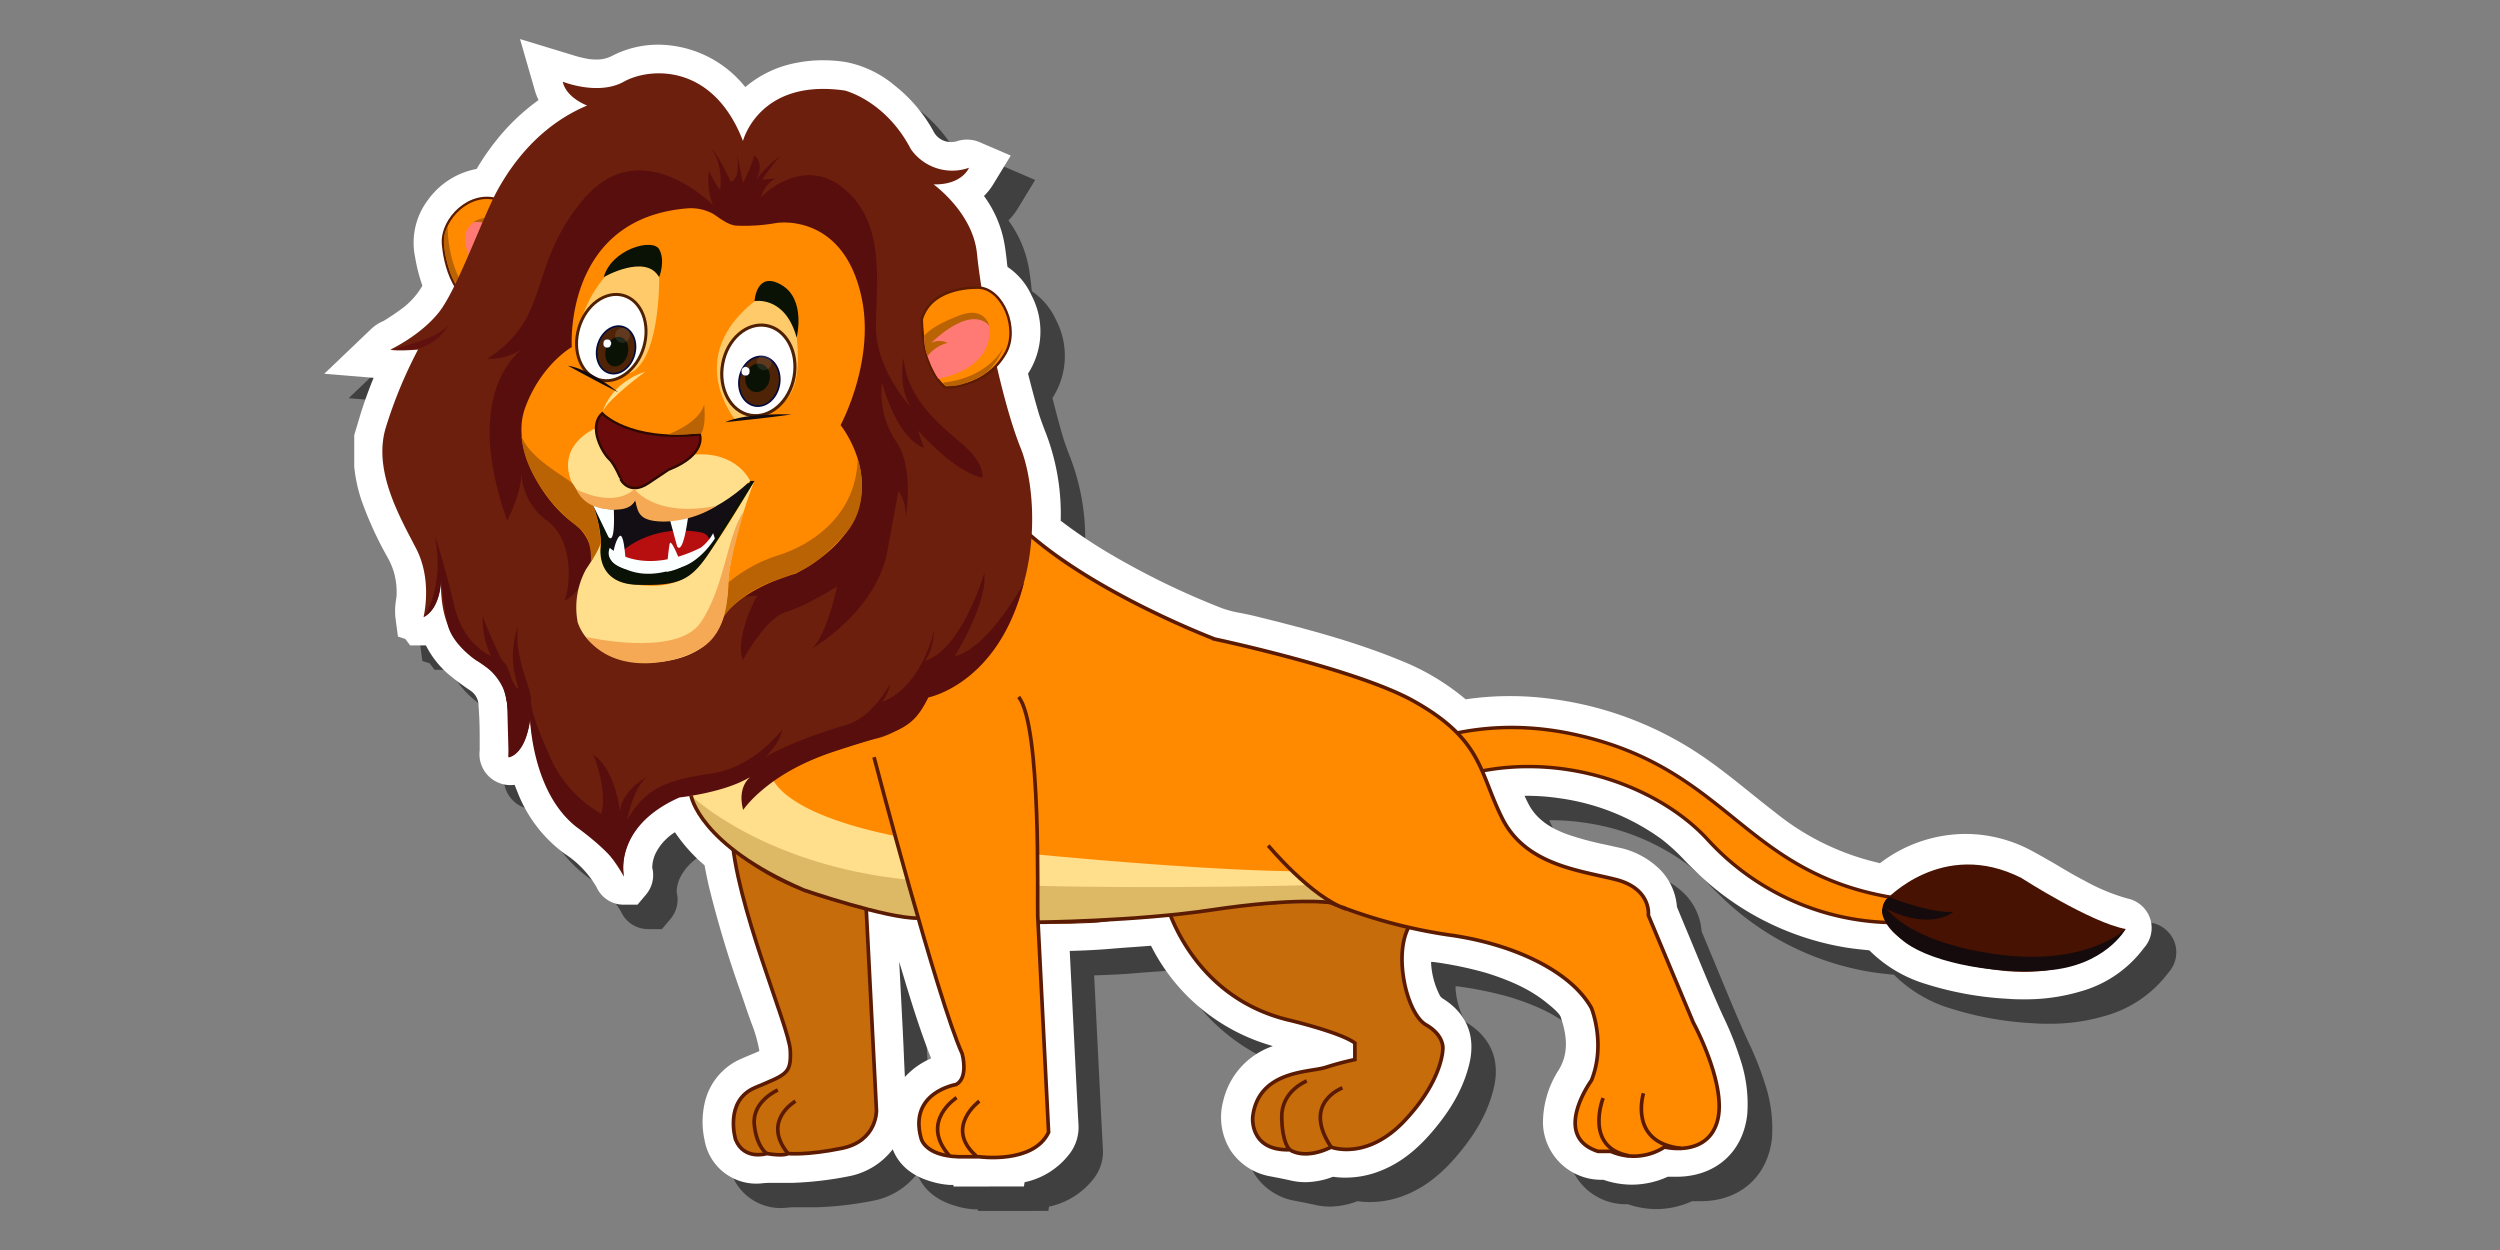 <svg id="Layer_54" data-name="Layer 54" xmlns="http://www.w3.org/2000/svg" viewBox="0 0 512 256"><rect x="0" y="0" width="512" height="256" fill="#808080" stroke="none"/><defs><style>.cls-1{opacity:0.5;}.cls-19,.cls-2,.cls-20,.cls-22,.cls-23,.cls-24{fill:#fff;}.cls-11,.cls-28,.cls-3,.cls-5,.cls-6{fill:#ff8a00;}.cls-28,.cls-3,.cls-30,.cls-4,.cls-5,.cls-6{stroke:#5b1b02;}.cls-15,.cls-19,.cls-20,.cls-21,.cls-22,.cls-23,.cls-24,.cls-28,.cls-3,.cls-30,.cls-4,.cls-5,.cls-6{stroke-miterlimit:10;}.cls-3{stroke-width:0.71px;}.cls-4{fill:#c66c0a;}.cls-30,.cls-4,.cls-5{stroke-width:0.75px;}.cls-6{stroke-width:0.48px;}.cls-7{fill:#ff7a75;}.cls-8{fill:#ba6304;}.cls-9{fill:#6d1f0d;}.cls-10{fill:#590e0e;}.cls-12,.cls-16{fill:#ffde8c;}.cls-13{fill:#fbffff;}.cls-14{fill:#130d14;}.cls-15{fill:#6b0a0a;stroke:#2d0901;stroke-width:0.5px;}.cls-16{opacity:0.76;}.cls-17{fill:#091204;}.cls-18{fill:#b70f0f;}.cls-19,.cls-20{stroke:#4f2102;}.cls-19{stroke-width:0.64px;}.cls-20{stroke-width:0.61px;}.cls-21{fill:#4f2305;stroke-width:0.35px;}.cls-21,.cls-22,.cls-23,.cls-24{stroke:#020b3f;}.cls-22{stroke-width:0.07px;}.cls-23{stroke-width:0.12px;opacity:0.1;}.cls-24{stroke-width:0.07px;}.cls-25{fill:#160b0c;}.cls-26{fill:#60110e;}.cls-27{fill:#f5a954;}.cls-28{stroke-width:0.51px;}.cls-29{fill:#ddb966;}.cls-30{fill:none;}.cls-31{fill:#471201;}</style></defs><path class="cls-1" d="M200.27,248l0-.33-.67,0h-.15a17,17,0,0,1-2.69-.41c-1.94-.5-6.91-1.75-8.93-6.88a14.87,14.87,0,0,1-8.74,5.47,70.64,70.64,0,0,1-11.84,1.4c-.51,0-1,0-1.54,0l-1.54,0-1.31,0a15.41,15.41,0,0,0-1.69.08,11.17,11.17,0,0,1-1.29.08,10.75,10.75,0,0,1-10.57-8.84,17.54,17.54,0,0,1,0-7.64,12.86,12.86,0,0,1,7.54-9.11c.63-.28,1.27-.55,1.92-.82s1.16-.48,1.73-.74c0,0,0-.09,0-.13a28.32,28.32,0,0,0-1.6-5.58c-.25-.68-.49-1.37-.72-2-.42-1.25-.85-2.49-1.27-3.74a224.59,224.59,0,0,1-6.75-22.37c-.26-1.17-.58-2.64-.86-4.23a32.6,32.6,0,0,1-6.07-6.77,10.87,10.87,0,0,0-3.79,4,7,7,0,0,0-.86,3.23c0,.15.07.32.1.5a6.2,6.2,0,0,1-1.34,5l-1.78,2.11-2.85,0a6.39,6.39,0,0,1-1.3-.14,6.12,6.12,0,0,1-4.25-3.48,20.34,20.34,0,0,0-6.48-6.79A28.16,28.16,0,0,1,111,167.25c-.21-.5-.41-1-.6-1.52a5.9,5.9,0,0,1-.86.06,6.39,6.39,0,0,1-3.3-.92,6.31,6.31,0,0,1-3-6.18c0-.89,0-1.78,0-2.67,0-2.25-.07-4.38-.23-6.46a3.71,3.71,0,0,0-1.63-3.1l-.13-.09a50.91,50.91,0,0,1-4.35-3.24,19.06,19.06,0,0,1-4.67-5.95H89l-1-1.33-1.5-.48L86,131.64a13.48,13.48,0,0,1,.12-3.82c0-.22.07-.44.09-.66a15,15,0,0,0-.55-5,15.18,15.18,0,0,0-1.41-3.23A74.06,74.06,0,0,1,79,107.38a32.22,32.22,0,0,1-1.45-6.76l0-.33v-6.2l.7-2.32c.35-1.18.7-2.36,1.09-3.53.65-1.95,1.37-3.9,2.18-5.86l-10.11-.83L81,72.39a8,8,0,0,1,2.52-1.64,46.72,46.72,0,0,0,4.39-3,15.67,15.67,0,0,0,3.6-4.24A34.43,34.43,0,0,1,90,57.58l-.07-.35A14.51,14.51,0,0,1,92.61,46a15.87,15.87,0,0,1,10-6.4,50.35,50.35,0,0,1,4.15-6,43.51,43.51,0,0,1,8.54-8.11,11.83,11.83,0,0,1-.77-2L111.5,13,122,16.19a23.55,23.55,0,0,0,3.67.91,12.36,12.36,0,0,0,1.44.09,6.7,6.7,0,0,0,3.23-.74,20.49,20.49,0,0,1,9.48-2.3,23,23,0,0,1,17.25,8l.57.68a22.6,22.6,0,0,1,10.7-5,27.2,27.2,0,0,1,5.2-.49,31.22,31.22,0,0,1,4.48.33,22,22,0,0,1,10.28,4.9,30.69,30.69,0,0,1,7.84,9.26,4,4,0,0,0,3.6,2.26,5.8,5.8,0,0,0,1.07-.11,6.59,6.59,0,0,1,4.87.16L212,36.86l-3.55,5.83a12.52,12.52,0,0,1-1.93,2.45,23.35,23.35,0,0,1,4.27,10.25c.16,1,.29,2.11.42,3.17,0,.37.09.74.13,1.1a14,14,0,0,1,4.9,5.8,15.93,15.93,0,0,1-.7,16.06h0c.71,2.77,1.38,5.38,2.16,8,.33,1.1.75,2.23,1.2,3.43a46.26,46.26,0,0,1,3.33,18.69,100,100,0,0,0,10.46,7,159.35,159.35,0,0,0,22.62,10.94,24.39,24.39,0,0,0,4,1c.94.19,1.88.38,2.81.61,10.28,2.54,20.31,5.16,30,9.17a48.36,48.36,0,0,1,13.1,7.86,62.66,62.66,0,0,1,9.06-.66,63.91,63.91,0,0,1,9,.64,71.22,71.22,0,0,1,31.88,12.69c3,2.14,5.83,4.43,8.58,6.64,1.62,1.3,3.29,2.64,4.94,3.91a52.35,52.35,0,0,0,19.16,9.78l.77.2,1.45.37a29,29,0,0,1,17.54-6,28.69,28.69,0,0,1,13.55,3.45c1.84,1,3.6,2,5.3,3,1.88,1.12,3.66,2.18,5.47,3.1a40.32,40.32,0,0,0,8.82,3.67,6.24,6.24,0,0,1,4.8,4.6,6.17,6.17,0,0,1-1.45,5.58,24.23,24.23,0,0,1-13,8.87,39.3,39.3,0,0,1-11.51,1.6h0c-1,0-2.13,0-3.22-.1a67.6,67.6,0,0,1-16.78-3,27.64,27.64,0,0,1-11.71-6.95v0h-.15c-1.82-.18-3.7-.37-5.66-.74a57.21,57.21,0,0,1-29-14.7c-1-1-2-1.91-2.87-2.84a40.47,40.47,0,0,0-4.8-4.43,46.35,46.35,0,0,0-21.09-8.44,45.15,45.15,0,0,0-6.53-.48h-.49c.25.55.5,1.08.76,1.59,1.43,2.8,3.91,4.78,7.79,6.23a61.71,61.71,0,0,0,8.16,2.21l2.3.52a16.81,16.81,0,0,1,8.82,4.65,12.19,12.19,0,0,1,3.38,7.57c.78,1.87,1.55,3.74,2.33,5.6,2,4.79,4,9.74,6.12,14.54.37.85.75,1.68,1.14,2.52a65.17,65.17,0,0,1,3.38,8.52,28.79,28.79,0,0,1,1.43,11.25C362,241,356.31,246,348.31,246h-.55c-.34,0-.75,0-1.21,0a17.82,17.82,0,0,1-7.34,1.62,18,18,0,0,1-5.84-1h-.58A11.92,11.92,0,0,1,321,235.2a20.08,20.08,0,0,1,3.23-11.08c1.82-3,1.94-6.36.4-10.85-.25-.72-1.73-2-2.61-2.69-3.17-2.64-7.09-4.6-12.71-6.35A76.22,76.22,0,0,0,298.48,202l-.39,0c0,.08,0,.16,0,.25a16.31,16.31,0,0,0,1.69,6.43,1.73,1.73,0,0,0,.65.79c5,3.1,6.87,7.77,5.46,13.52-1.2,4.85-3.7,9.34-7.87,14.13-3.57,4.09-7.18,6.65-11.37,8.06a19.36,19.36,0,0,1-6.12,1A17.4,17.4,0,0,1,278,246a16.34,16.34,0,0,1-5.66,1.11,13.5,13.5,0,0,1-2.84-.31c-1.23-.28-2.58-.55-4.25-.87a12.32,12.32,0,0,1-8.24-5.34,12.83,12.83,0,0,1-1.5-10.1,15.63,15.63,0,0,1,10.17-11.25c-1-.29-2-.62-3.07-1a39.93,39.93,0,0,1-21.88-19.55l-3.61.27c-1.63.11-3.25.23-4.87.37-2.75.23-5.48.35-8.17.42.19,3.8,1.12,22.46,1.12,22.46q.32,6.54.67,13.09a8.89,8.89,0,0,1-1.74,5.89,15.68,15.68,0,0,1-9.29,5.93l-.14.87Zm-10.36-31.43c.07,1.46.14,2.93.2,4.4s.13,3.05.21,4.6c.26-.28.52-.55.8-.81a15.39,15.39,0,0,1,4.58-3c-2.53-6.37-4.48-12.9-6.37-19.21-.05-.19-.11-.38-.17-.57C189.36,205.74,189.91,216.54,189.91,216.54Z"/><path class="cls-2" d="M195.27,243l0-.33-.67,0h-.15a17,17,0,0,1-2.69-.41c-1.94-.5-6.91-1.75-8.93-6.88a14.87,14.87,0,0,1-8.74,5.47,70.64,70.64,0,0,1-11.84,1.4c-.51,0-1,0-1.54,0l-1.54,0-1.31,0a15.41,15.41,0,0,0-1.69.08,11.17,11.17,0,0,1-1.29.08,10.75,10.75,0,0,1-10.57-8.84,17.54,17.54,0,0,1,0-7.64,12.86,12.86,0,0,1,7.54-9.11c.63-.28,1.27-.55,1.92-.82s1.16-.48,1.73-.74c0,0,0-.09,0-.13a28.32,28.32,0,0,0-1.6-5.58c-.25-.68-.49-1.37-.72-2-.42-1.25-.85-2.49-1.27-3.74a224.59,224.59,0,0,1-6.75-22.37c-.26-1.17-.58-2.64-.86-4.23a32.6,32.6,0,0,1-6.07-6.77,10.87,10.87,0,0,0-3.79,4,7,7,0,0,0-.86,3.23c0,.15.07.32.1.5a6.2,6.2,0,0,1-1.34,5l-1.78,2.11-2.85,0a6.39,6.39,0,0,1-1.3-.14,6.12,6.12,0,0,1-4.25-3.48,20.34,20.34,0,0,0-6.48-6.79A28.16,28.16,0,0,1,106,162.25c-.21-.5-.41-1-.6-1.52a5.9,5.9,0,0,1-.86.06,6.39,6.39,0,0,1-3.3-.92,6.31,6.31,0,0,1-3-6.18c0-.89,0-1.78,0-2.67,0-2.25-.07-4.38-.23-6.46a3.71,3.71,0,0,0-1.63-3.1l-.13-.09a50.91,50.91,0,0,1-4.35-3.24,19.06,19.06,0,0,1-4.67-5.95H84l-1-1.33-1.5-.48L81,126.64a13.48,13.48,0,0,1,.12-3.82c0-.22.07-.44.09-.66a15,15,0,0,0-.55-5,15.18,15.18,0,0,0-1.41-3.23A74.06,74.06,0,0,1,74,102.38a32.22,32.22,0,0,1-1.45-6.76l0-.33v-6.2l.7-2.32c.35-1.18.7-2.36,1.09-3.53.65-1.95,1.37-3.9,2.18-5.86l-10.11-.83L76,67.39a8,8,0,0,1,2.52-1.64,46.72,46.72,0,0,0,4.39-3,15.67,15.67,0,0,0,3.6-4.24A34.43,34.43,0,0,1,85,52.58l-.07-.35A14.51,14.51,0,0,1,87.61,41a15.87,15.87,0,0,1,10-6.4,50.35,50.35,0,0,1,4.15-6,43.51,43.51,0,0,1,8.54-8.11,11.83,11.83,0,0,1-.77-2L106.5,8,117,11.19a23.55,23.55,0,0,0,3.67.91,12.36,12.36,0,0,0,1.44.09,6.7,6.7,0,0,0,3.23-.74,20.49,20.49,0,0,1,9.48-2.3,23,23,0,0,1,17.25,8l.57.68a22.6,22.6,0,0,1,10.7-5,27.2,27.2,0,0,1,5.2-.49,31.22,31.22,0,0,1,4.48.33,22,22,0,0,1,10.28,4.9,30.69,30.69,0,0,1,7.84,9.26,4,4,0,0,0,3.6,2.26,5.8,5.8,0,0,0,1.07-.11,6.59,6.59,0,0,1,4.87.16L207,31.86l-3.55,5.83a12.52,12.52,0,0,1-1.93,2.45,23.35,23.35,0,0,1,4.27,10.25c.16,1,.29,2.11.42,3.17,0,.37.09.74.13,1.1a14,14,0,0,1,4.9,5.8,15.93,15.93,0,0,1-.7,16.06h0c.71,2.77,1.38,5.38,2.16,8,.33,1.1.75,2.23,1.2,3.43a46.26,46.26,0,0,1,3.33,18.69,100,100,0,0,0,10.46,7,159.35,159.35,0,0,0,22.62,10.94,24.39,24.39,0,0,0,3.95,1c.94.19,1.88.38,2.81.61,10.28,2.54,20.31,5.16,30,9.17a48.36,48.36,0,0,1,13.1,7.86,62.66,62.66,0,0,1,9.06-.66,63.91,63.91,0,0,1,9,.64,71.22,71.22,0,0,1,31.88,12.69c3,2.14,5.83,4.43,8.58,6.64,1.62,1.3,3.29,2.64,4.94,3.91a52.35,52.35,0,0,0,19.16,9.78l.77.2,1.45.37a29,29,0,0,1,17.54-6,28.69,28.69,0,0,1,13.55,3.45c1.84,1,3.6,2,5.3,3,1.88,1.12,3.66,2.18,5.47,3.1a40.32,40.32,0,0,0,8.82,3.67,6.24,6.24,0,0,1,4.8,4.6,6.17,6.17,0,0,1-1.45,5.58,24.23,24.23,0,0,1-13,8.87,39.3,39.3,0,0,1-11.51,1.6h0c-1,0-2.13,0-3.22-.1a67.6,67.6,0,0,1-16.78-3,27.64,27.64,0,0,1-11.71-6.95v0h-.15c-1.82-.18-3.7-.37-5.66-.74a57.21,57.21,0,0,1-29-14.7c-1-1-2-1.91-2.87-2.84a40.47,40.47,0,0,0-4.8-4.43,46.35,46.35,0,0,0-21.09-8.44,45.15,45.15,0,0,0-6.53-.48h-.49c.25.55.5,1.08.76,1.59,1.43,2.8,3.91,4.78,7.79,6.23a61.71,61.71,0,0,0,8.16,2.21l2.3.52a16.81,16.81,0,0,1,8.82,4.65,12.19,12.19,0,0,1,3.38,7.57c.78,1.87,1.55,3.74,2.33,5.6,2,4.79,4,9.74,6.12,14.54.37.85.75,1.68,1.14,2.52a65.17,65.17,0,0,1,3.38,8.52,28.79,28.79,0,0,1,1.43,11.25C357,236,351.31,241,343.31,241h-.55c-.34,0-.75,0-1.21,0a17.82,17.82,0,0,1-7.34,1.62,18,18,0,0,1-5.84-1h-.58A11.92,11.92,0,0,1,316,230.2a20.08,20.08,0,0,1,3.23-11.08c1.82-3,1.94-6.36.4-10.85-.25-.72-1.73-2-2.61-2.69-3.17-2.64-7.09-4.6-12.71-6.35A76.22,76.22,0,0,0,293.48,197l-.39,0c0,.08,0,.16,0,.25a16.31,16.31,0,0,0,1.69,6.43,1.73,1.73,0,0,0,.65.79c5,3.1,6.87,7.77,5.46,13.52-1.2,4.85-3.7,9.34-7.87,14.13-3.57,4.09-7.18,6.65-11.37,8.06a19.36,19.36,0,0,1-6.12,1A17.4,17.4,0,0,1,273,241a16.34,16.34,0,0,1-5.66,1.11,13.5,13.5,0,0,1-2.84-.31c-1.23-.28-2.58-.55-4.25-.87a12.32,12.32,0,0,1-8.24-5.34,12.83,12.83,0,0,1-1.5-10.1,15.63,15.63,0,0,1,10.17-11.25c-1-.29-2-.62-3.07-1a39.93,39.93,0,0,1-21.88-19.55l-3.61.27c-1.63.11-3.25.23-4.87.37-2.75.23-5.48.35-8.17.42.19,3.8,1.12,22.46,1.12,22.46q.32,6.54.67,13.09a8.89,8.89,0,0,1-1.74,5.89,15.68,15.68,0,0,1-9.29,5.93l-.14.87Zm-10.36-31.43c.07,1.46.14,2.93.2,4.4s.13,3.05.21,4.6c.26-.28.52-.55.8-.81a15.39,15.39,0,0,1,4.58-3c-2.53-6.37-4.48-12.9-6.37-19.21-.05-.19-.11-.38-.17-.57C184.36,200.74,184.91,211.54,184.91,211.54Z"/><path class="cls-3" d="M265.51,169.07s21.42-26.24,56.61-18.73,34.8,32.76,75.68,34.51l-.92,3.39a52.18,52.18,0,0,1-47.17-16.32c-15-16.36-53.29-25.39-77.61,6l-4.94.91-4.45-6.9Z"/><path class="cls-4" d="M238.7,184.5s4.82,19.64,25.46,24.46c0,0,10.49,2.5,13.32,4.66V217a60.34,60.34,0,0,0-6,1.6c-3.27,1.06-13.77.53-14.92,10.15,0,0-.71,7,7.59,6.71,0,0,2.83,2.21,8.47-.53,0,0,7.24,2.83,15-5.38s7.86-14.56,7.86-14.56.52-2.83-3.45-5.12-6.79-14.57-3.35-20.3-1.84-11.18-1.84-11.18L263.6,174l-16.31,2.22Z"/><path class="cls-4" d="M177.09,180l2.41,47.43s.16,6.26-7.09,7.74-11,1.08-11,1.08-.84.59-4.36,0c0,0-4.63,1.47-6.4-2.86,0,0-2.42-7.93,4-10.65s7.42-2.79,7.2-7.64-11.38-30.12-12-44.66Z"/><path class="cls-5" d="M137.17,146.41s-.75,21.15,21.49,33.09,66.11,9.07,66.11,9.07,41.44-5.32,47.63-3.74a104.71,104.71,0,0,0,24.17,6.62c12.81,1.72,25,7.19,29.36,15,0,0,3,7.34,0,14.82,0,0-8.32,11.41,1.34,14.53h2.42a1.13,1.13,0,0,1,.48.11,11.55,11.55,0,0,0,10.72-1s8.63,2.16,10.79-5.18-4.89-20.29-4.89-20.29l-9.21-22s.72-5.47-6.76-7.34-18.42-3-23.17-12.52-4-16.1-18.13-24c-11.65-6.53-40.72-12.69-40.72-12.69S214.73,118,203.71,101.69C203.71,101.69,136.93,134.49,137.17,146.41Z"/><path class="cls-6" d="M98.78,62.77s6.87-5.59,9.86-10.73c0,0,.93-8.54-6.55-11.12-5.82-2-11.67,3.92-11.38,8.88C90.71,49.8,91.24,61.16,98.78,62.77Z"/><path class="cls-7" d="M97.37,45.3s5.85-2.43,9.84,8.52c0,0-3.55,3.29-7.61,3.85C99.6,57.67,91.51,48.83,97.37,45.3Z"/><path class="cls-8" d="M96.92,45.53s6.19-1.36,8.46,8.26a7.52,7.52,0,0,0,1.33-1.06,46.31,46.31,0,0,0-2.4-4.75C103.54,46.76,100.61,43,96.92,45.53Z"/><path class="cls-8" d="M91.69,46.51a25.34,25.34,0,0,0,2.52,10.87L93.15,58a21,21,0,0,1-1.58-4.31S90,48.64,91.69,46.51Z"/><path class="cls-9" d="M152.16,28.87S155.44,16,173,18.54c0,0,8.34,2,13.54,12a10.33,10.33,0,0,0,11.91,3.82s-1.37,3.54-7.26,3.4c0,0,8.08,5.78,8.9,14.21s4.68,29.19,8.94,39.78,5.21,40.28-18.92,51c0,0-3.42,6.79-10.58,8.51,0,0-21.3,4.66-27.33,14.53,0,0-1.1-4.52,1.67-6.9,0,0-3.68,2.86-11.73,3.69s-15.79,9-14.34,17c0,0-4.13-7.58-8.78-9.73s-10.7-16-10.51-24.51,1.7,8.1-4.34,9.67c0,0,1.13-13.48-2.84-17s-11.52-5.71-11-19.76c0,0,0,6.4-3.59,8.1,0,0,1.89-7.44-1.51-14S76.37,96.34,79,87.6a93.45,93.45,0,0,1,6.61-16s-4.53.38-5.67,0c0,0,6.24-2.91,10-7.71S98.84,44.49,101.86,39s8.64-13.29,18.39-17.39c0,0-4.3-1.56-5-4.88,0,0,7.25,2.93,12.51,0S146,12.87,152.16,28.87Z"/><path class="cls-10" d="M146,42s-14.69-15.11-26.44-1.26-6.3,23.92-19.73,32.73A12,12,0,0,0,107.64,71S94,78.74,103.86,106.65c0,0,2.94-5.46,2.94-9.87a12.55,12.55,0,0,0,5.24,9.87c5.46,4,4.83,13.22,3.57,16.36,0,0,2.94-1.05,4-5.24L142.47,123,155.06,122s-4.62,8.19-2.94,13.22c0,0,4.62-8.6,8.81-9.86s10.5-5.24,10.5-5.24-2.1,10.07-5.25,12.79c0,0,13.22-7.55,15.53-19.93L184,100.56h0a8.23,8.23,0,0,1,1.46,4.83c-.21,2.52,2.1-9.24-1.88-14.9a18.09,18.09,0,0,1-2.94-12.17s2.73,11.12,8.6,13.43L188,88.18s7.56,8.6,13.22,9.65c0,0,.63-2.93-4.41-7.13s-11.12-9.44-11.75-17.42c0,0-1.25,5.67,1.47,10.07,0,0-7.13-7.55-7.13-16.36s2.1-21.19-6.51-28.33-17,1.68-17,1.68a6,6,0,0,1,2.94-3.78l-2.73.21s2-2.94,3.62-4.75a20.22,20.22,0,0,0-6.09,6.84s3.79-4.54.85-7.06a26.26,26.26,0,0,1-2.34,5.65l-1.25-6.4s1,5.55-1.24,6.18c0,0-2.54-5.76-4.21-7,0,0,2.68,2.58,2.06,8.66a16,16,0,0,1-2.31-4A14.24,14.24,0,0,0,146,42Z"/><path class="cls-11" d="M117.1,71.08s-1.76-26.44,23.83-28.42a9.57,9.57,0,0,1,5,1.07c1.12.66,3,2.33,4.84,2.48a37.14,37.14,0,0,0,8.28-.55s13.81-2.27,17.46,15.56c2.64,12.9-4.36,25.85-4.36,25.85s14.41,17.82-9.17,30.39c0,0-13.11,3.32-16.17,11.22l-22.55-3.49-3-9.28a9.45,9.45,0,0,0-4.12-9c-5.16-3.72-12.82-14.63-9.57-23.45S117.1,71.08,117.1,71.08Z"/><path class="cls-12" d="M123,111.14s-.72,7.4,5.49,8.36,11.45,1,16-5.25,10-15.76,10-15.76-5.25,13.37-5.49,22.44-5.25,15-17.9,14.79c0,0-10.17-.64-12.79-8.27a16.33,16.33,0,0,1,1.7-10.85S122.69,112.69,123,111.14Z"/><path class="cls-13" d="M125.34,106.34s4,3,13.71,1.76,9-6.29,9-6.29H130.83l-6.17.48Z"/><path class="cls-14" d="M122.84,106.34l.77,7,3.17,4.68h8.75l6.6-1.42,4.27-5.42s6.48-10.1,7.28-12.16l-3.08-.5-16.33.5S121.34,100.5,122.84,106.34Z"/><path class="cls-12" d="M121.7,87.83s-7.59,3.26-4.73,10.66S128.3,105,130,102.6v-3s-.86,6,4,6.6,11.61-.19,19.64-7.7c0,0-2.76-6.35-12.06-5.35l-13.18-1.43Z"/><path class="cls-15" d="M123.32,84.65s5.45,5.92,20,4.32c0,0,1.56,4.12-6.43,7.25L132.73,99c-3.61,2.4-5.39-.46-5.39-.46S125.89,95,124.75,94,120.27,87.55,123.32,84.65Z"/><path class="cls-16" d="M150.56,85.93s-10.66-12.66,4-24.26c0,0,7.18-2.49,8.22,4.31,2.63,17.35-3.7,16.2-5.69,19.19Z"/><path class="cls-17" d="M154.53,61.67s6.26-1.18,8.62,7.47c0,0,2-7.86-3.14-10.81S154.53,61.67,154.53,61.67Z"/><path class="cls-16" d="M118.06,72.12A24.25,24.25,0,0,1,124,56.57c6.24-7,11,.18,11,.18s.28,16.79-5.94,19.65Z"/><path class="cls-12" d="M157.94,158.59s.72,11,44.47,15.43,61.93,4.39,61.93,4.39l8.06,6.42a149,149,0,0,0-22.29.9c-13.51,1.42-31.21,3.68-37.72,3.14s-30-.85-38.17-3.8c0,0-18.14-3.56-29.47-16.6a15.39,15.39,0,0,1-4.21-7.72l7.54-.74Z"/><path class="cls-17" d="M135,56.75s1.34-3.34,0-5.7-9.78,0-11.35,5.7C123.65,56.75,132.21,51.84,135,56.75Z"/><path class="cls-18" d="M126.78,113.45s6.05-6.36,16.69-4.43c0,0,2.72.32,1.48,3.17s-11.3,4.92-11.3,4.92l-6.87-.54Z"/><path class="cls-17" d="M121.47,103.5s1.89,4.91,1.54,8.77c0,0-1,7.26,7.51,7.5s10.92-.84,14.76-6.6,9.25-14.68,9.25-14.68h-.85s-6.75,12.85-11.29,16.05-12,4.54-17,.27a53.23,53.23,0,0,1-.88-6.53C124.46,106.33,121.47,103.5,121.47,103.5Z"/><path class="cls-13" d="M121.47,103.5l3.1,6.4s1.44,2.41,1.14-5.57A11,11,0,0,1,121.47,103.5Z"/><path class="cls-13" d="M137.17,106.33l1.49,5.52s1.08,2.48,2.27-6C140.93,105.85,138,106.34,137.17,106.33Z"/><path class="cls-13" d="M125.34,114.81s.44-4,1.53-5,1.35,6.72,1.35,6.72S125.49,115.61,125.34,114.81Z"/><path class="cls-13" d="M136.51,117.11s.39-4.82.66-5.81,2,3.16,2.45,4.79A9.93,9.93,0,0,1,136.51,117.11Z"/><path class="cls-13" d="M124.88,112.19s6.23,6.09,18.59,0a8.77,8.77,0,0,0,2.58-3l.35,1.09s-2.73,4.52-6.78,5.85c-3.11,1-7.11,2.27-11.4.48C128.22,116.57,123.61,115.44,124.88,112.19Z"/><ellipse class="cls-19" cx="155.31" cy="75.86" rx="9.33" ry="7.43" transform="translate(53.44 215.49) rotate(-79.92)"/><ellipse class="cls-20" cx="125.19" cy="69.14" rx="8.98" ry="6.93" transform="translate(23.52 169.71) rotate(-73.6)"/><ellipse class="cls-21" cx="155.09" cy="76.99" rx="5.13" ry="4.16" transform="matrix(0.18, -0.98, 0.98, 0.18, 52.15, 216.22)"/><ellipse class="cls-17" cx="155.14" cy="77.39" rx="2.95" ry="2.5" transform="translate(42.04 208.78) rotate(-75.79)"/><ellipse class="cls-22" cx="152.71" cy="76.05" rx="0.93" ry="0.88" transform="translate(60.25 219.42) rotate(-83.66)"/><circle class="cls-23" cx="156.49" cy="74.27" r="1.54"/><ellipse class="cls-21" cx="126.18" cy="71.66" rx="4.94" ry="3.88" transform="translate(21.8 172.47) rotate(-73.6)"/><ellipse class="cls-17" cx="126.33" cy="72.01" rx="3.09" ry="2.29" transform="translate(21.57 172.87) rotate(-73.6)"/><ellipse class="cls-24" cx="124.35" cy="70.36" rx="0.89" ry="0.84" transform="translate(40.69 186.17) rotate(-83.66)"/><circle class="cls-23" cx="127.49" cy="68.67" r="1.54"/><path class="cls-8" d="M136.76,89s6.59-2.39,7.45-6.24c0,0,.49,4.32-.61,6A68.38,68.38,0,0,1,136.76,89Z"/><path class="cls-8" d="M149.13,119.34a29.92,29.92,0,0,1,10.15-5.58c6.05-1.87,16-7.51,16.37-19.75,0,0,3.29,9.2-2.91,15.75s-8.19,7.13-14.18,9.21-9.76,6-10.48,7.69C148.08,126.66,149.44,121,149.13,119.34Z"/><path class="cls-8" d="M121,115.1s1.84-2.78,2-4a26.66,26.66,0,0,0-1.56-7.64c-.46-.88-1.09.5-4.06-4.28-.67-1.08-9.11-5.21-10.61-10a19.92,19.92,0,0,0,2.53,8.13,32.89,32.89,0,0,0,9.36,10.86C121.47,110.34,121,115.1,121,115.1Z"/><path class="cls-12" d="M123.44,84.27s1.53-5.82,8.75-8.17C132.19,76.1,124.68,81.58,123.44,84.27Z"/><path class="cls-25" d="M148.48,86.47s8.74-.88,13.66-1.58C162.14,84.89,153.14,84.42,148.48,86.47Z"/><path class="cls-25" d="M116.28,74.89s6.57,3.6,10.37,5.47C126.65,80.36,120.7,75.53,116.28,74.89Z"/><path class="cls-26" d="M80.65,71.39S89,69.71,91.84,66.61a10,10,0,0,1-6.33,4.78S81.24,72,80.65,71.39Z"/><path class="cls-10" d="M86.75,126.41s4.4-5.84,2.29-16.76c0,0,1.72,4.85,4,14.42s9.47,11,9.47,11,2.56.81,2.89,9.31-1.24,10.71-1.24,10.71.63-10-1.06-14a12.33,12.33,0,0,0-5.61-5.86s-4.63-3.08-5.72-7a57.37,57.37,0,0,1-1.4-9.87S90.47,124.43,86.75,126.41Z"/><path class="cls-10" d="M98.87,126a17.23,17.23,0,0,0,2.12,9.2l2,2.45.88,6.47.3,11s3.39-.31,4.4-7.75c0,0,.42,15.25,9.77,22.2s9.46,10.12,9.46,10.12-2.44-10.24,11.35-16.37c0,0,9.52-1,14.72-4.34,0,0-3,1.84-1.67,6.9,0,0,4.84-7.36,18.16-11.81s16.25-4,19.75-11.23c0,0,14.43-2.72,19.61-23.57,0,0-7.17,13.38-14.21,15.15,0,0,6.84-11,6.07-17.06,0,0-4.65,15.87-12.25,18,0,0,1.41-1.06,1.9-5.38s-1,10-10.56,13.78a10.3,10.3,0,0,0,1.59-3.31c.21-1.36-2.87,6.33-9.23,8.11s-13.75,4.82-16.42,6.6c0,0,3.28-3,3.57-5.75,0,0-5.59,7.68-14.46,9s-13.38,2.76-17.24,9.44c0,0,1.11-6.41,4.11-8.8,0,0-5.32,2.77-5.6,7.17,0,0-1-8.91-5.5-11.63,0,0,2.93,6.68,1.68,12.06A24.85,24.85,0,0,1,112.23,154s-3.65-7.84-3.46-10.42-3.62-9-2.67-15.41a18.35,18.35,0,0,0-.42,11c0,.15.09.3.13.45C107.7,146,99.29,128.37,98.87,126Z"/><path class="cls-27" d="M118.06,100.22s7.45,4,11.87-.07c0,0,4.3,6,16.89,3.42A21.16,21.16,0,0,1,136,106.82c-5.08-.06-5.38-1.67-5.93-4.65,0,0-.14,3-6.49,2C119.13,103.5,118.06,100.22,118.06,100.22Z"/><path class="cls-27" d="M120,130.44s18.51,4.29,23.48-2.93,5.5-18.34,8.9-22.81c0,0-2.88,9.69-3.13,13.5s-.06,11.18-5.77,14.62S125.88,138.24,120,130.44Z"/><path class="cls-28" d="M188.79,65.32s-.15,10.1,4.82,14c0,0,8.15.32,12.32-7,2.85-5-.58-13.16-5.44-13.41C200.49,58.93,190.94,58.35,188.79,65.32Z"/><path class="cls-7" d="M202.59,66.86s1.76,8.16-10.41,10.71c0,0-2.93-4.24-2.91-8.61C189.27,69,199.76,60.14,202.59,66.86Z"/><path class="cls-8" d="M190,72.89a7.58,7.58,0,0,1,4.05-2.67,3.72,3.72,0,0,0-3.3,0s7.76-7.93,11.85-3.52c0,0-.92-4.08-6.09-2.1,0,0-5.61,2-7.23,4.2C189.32,68.8,189.2,71.54,190,72.89Z"/><path class="cls-8" d="M193.25,78.33c.06.14-.31.1.13.41l.41.4c2.63-.18,2.38,0,6.26-1.63,3.66-1.5,5.41-6.2,5.41-6.2C201.64,77.42,194.72,78.18,193.25,78.33Z"/><path class="cls-29" d="M141.53,162.93s15.87,15.32,47.71,17.5,79.27.84,79.27.84l3.89,3.56s-13.11.12-19.74.94-35.18,4.29-40.27,3.1L188,188s-27.4-2.9-39.35-15.62C148.67,172.41,143.24,168,141.53,162.93Z"/><path class="cls-5" d="M179,155.07s13,49.61,18.05,60.72c0,0,1.38,4.89-1.23,6.32,0,0-9.79,1.57-7.18,11,0,0,.65,3.53,7.57,3.79h4.31s11.1,1.56,14.23-5c0,0-2.08-41.13-2.22-44.26s.79-38.91-3.91-44.92"/><path class="cls-30" d="M336.58,223.9s-3.16,10.08,7.66,11.28"/><path class="cls-30" d="M328.32,224.88s-4,10.1,5.3,11.83"/><path class="cls-30" d="M200.57,225.52s-7.28,5.36-.63,11.24"/><path class="cls-30" d="M195.91,224.8s-7.69,4.91-1.45,11.92"/><path class="cls-30" d="M162.91,225.52s-7,4-1.53,10.73"/><path class="cls-30" d="M159.29,223.24s-5.3,2.28-4.81,7.1c.47,4.57,2.54,5.91,2.54,5.91"/><path class="cls-30" d="M274.93,222.8s-8.38,3-2.34,12.08"/><path class="cls-30" d="M267.63,221.38s-5.23,2-5.13,7.46,1.62,6.57,1.62,6.57"/><path class="cls-5" d="M259.73,173.16s8.81,10.61,16,13"/><path class="cls-30" d="M141.53,162.93s1.58,10.09,23.13,19.37c0,0,17.09,5.86,23.36,5.73"/><path class="cls-30" d="M212.39,188.87s20.21-.18,35.78-2.52c17.17-2.57,24.23-1.52,24.23-1.52"/><path class="cls-31" d="M386.2,184.33s11.6-12.74,27.78-4.52c0,0,14.28,9.18,21.36,10.45,0,0-7.27,10.81-26,8.45S383.26,189.32,386.2,184.33Z"/><path class="cls-25" d="M385.78,185.28s3.76,7.34,22.63,10.09,26.93-5.11,26.93-5.11-4.19,7.64-16.2,8.49-25-2.06-29.82-6.45S385.35,186.22,385.78,185.28Z"/><path class="cls-25" d="M386.85,183.69s8.2,3.35,13.21,3.06c0,0-4.76,4.17-14.49-1A3.45,3.45,0,0,1,386.85,183.69Z"/></svg>
